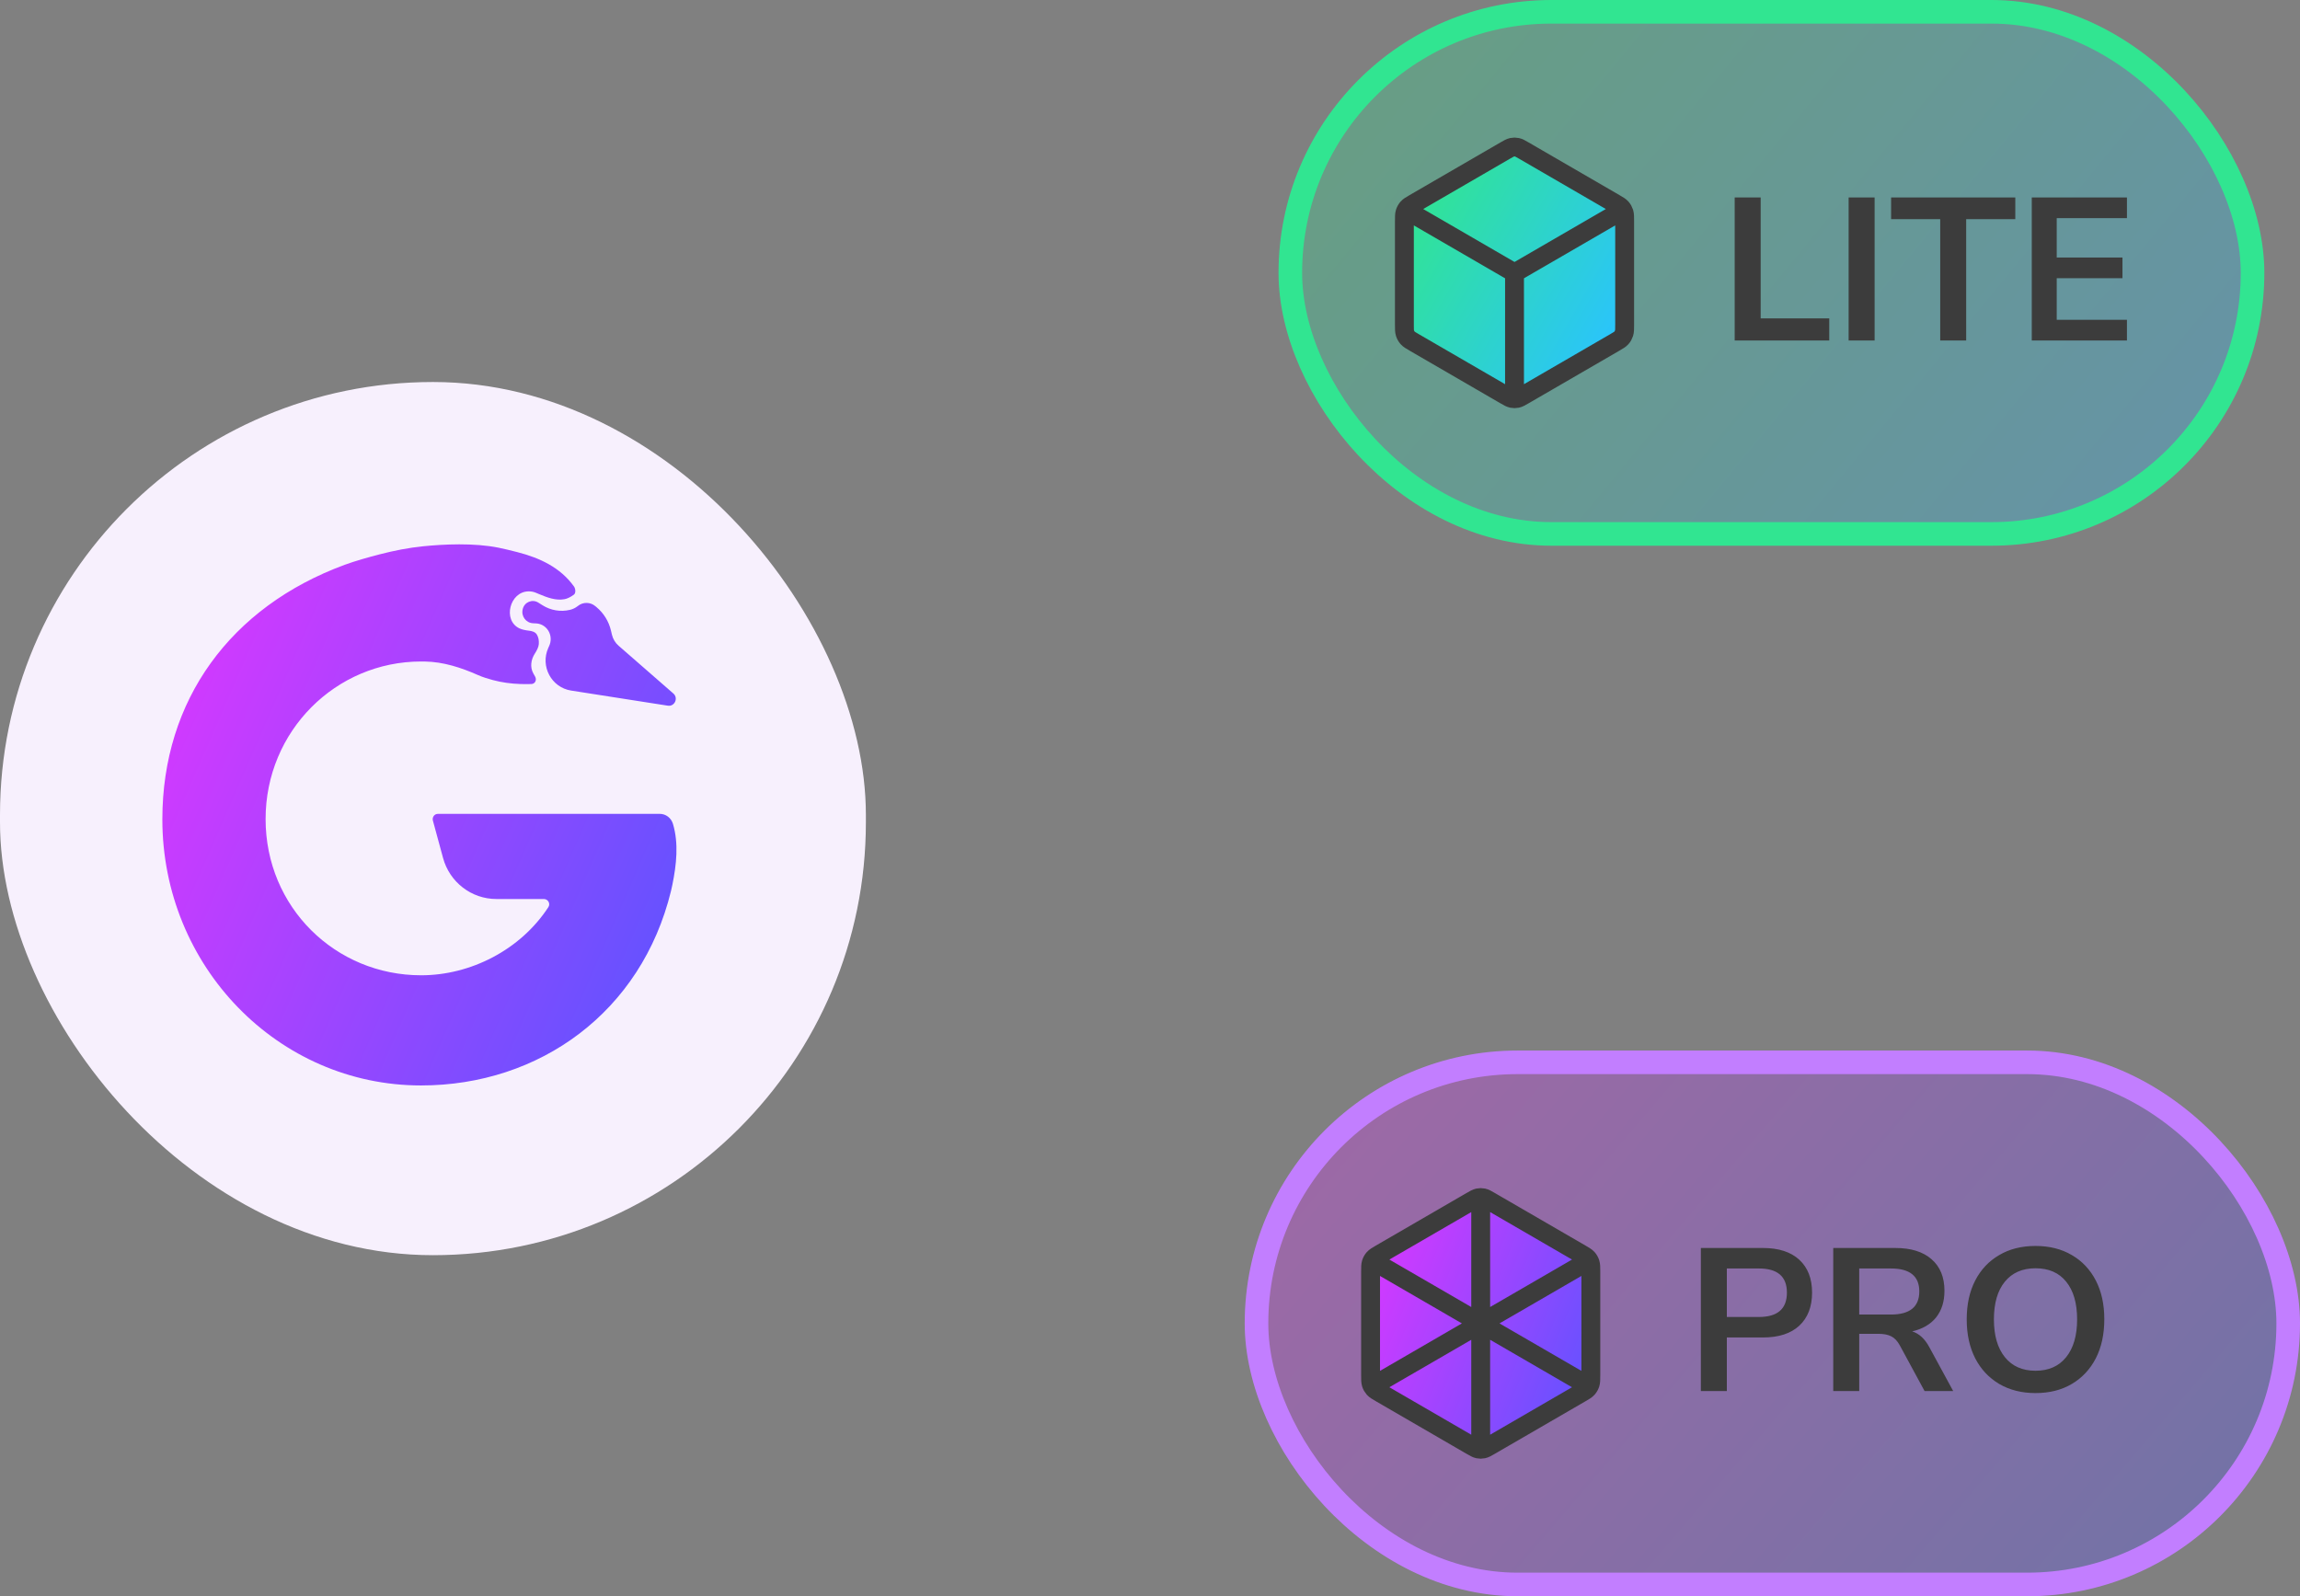 <svg width="170" height="118" viewBox="0 0 170 118" fill="none" xmlns="http://www.w3.org/2000/svg">
<rect x="0" y="0" width="170" height="118" fill="#808080" stroke="none"/>
<rect y="28.239" width="64" height="64.547" rx="32" fill="#F7F0FD"/>
<path fill-rule="evenodd" clip-rule="evenodd" d="M38.218 40.809C37.714 40.681 37.227 40.563 36.861 40.489C35.023 40.116 32.771 40.232 31.28 40.382C30.193 40.491 29.122 40.704 28.064 40.977C27.237 41.191 26.24 41.47 25.473 41.753C17.049 44.86 12 51.742 12 60.569C12 71.433 20.56 80.239 31.119 80.239C39.889 80.239 47.415 74.805 49.596 65.861C49.63 65.721 49.663 65.57 49.695 65.414C49.998 63.926 50.174 62.356 49.74 60.902C49.609 60.462 49.214 60.162 48.767 60.162H32.365C32.328 60.162 32.292 60.168 32.257 60.178C32.055 60.239 31.939 60.457 31.998 60.665L32.747 63.422C33.233 65.214 34.847 66.457 36.688 66.457H40.195C40.508 66.457 40.703 66.796 40.53 67.06C38.458 70.23 34.769 72.095 31.128 72.095C24.793 72.095 19.631 67.067 19.631 60.548C19.631 54.03 24.829 48.899 31.128 48.899C31.219 48.899 31.311 48.9 31.403 48.901C32.777 48.922 34.097 49.355 35.355 49.913C35.665 50.051 36.06 50.173 36.423 50.271C37.089 50.45 37.774 50.542 38.463 50.564C38.734 50.573 39.023 50.575 39.279 50.565C39.553 50.553 39.69 50.263 39.555 50.022L39.42 49.779C39.164 49.321 39.242 48.761 39.528 48.32C39.688 48.073 39.809 47.824 39.825 47.615C39.846 47.341 39.799 47.106 39.683 46.912C39.563 46.711 39.319 46.645 39.087 46.62C38.869 46.596 38.593 46.547 38.383 46.446C37.139 45.845 37.677 43.74 39.056 43.715C39.242 43.711 39.427 43.741 39.605 43.816C39.684 43.849 39.761 43.882 39.836 43.913C40.442 44.168 41.076 44.411 41.722 44.294C41.926 44.257 42.156 44.147 42.412 43.963C42.575 43.846 42.542 43.519 42.425 43.355C41.417 41.946 39.889 41.235 38.218 40.809ZM45.719 47.731L49.77 51.265C50.158 51.604 49.866 52.245 49.359 52.165L42.212 51.048C40.757 50.82 39.917 49.25 40.526 47.895L40.596 47.739C40.738 47.425 40.738 47.065 40.597 46.751C40.422 46.361 40.045 46.103 39.623 46.083L39.395 46.072C38.877 46.048 38.51 45.551 38.633 45.042L38.639 45.018C38.763 44.506 39.345 44.267 39.788 44.546L40.103 44.744C40.707 45.124 41.435 45.246 42.127 45.082C42.335 45.033 42.529 44.939 42.697 44.807L42.724 44.786C43.1 44.49 43.629 44.498 43.997 44.805L44.092 44.884C44.622 45.326 44.995 45.93 45.156 46.606L45.231 46.922C45.306 47.237 45.477 47.52 45.719 47.731Z" fill="url(#paint0_linear_1490_158441)"/>
<rect x="92.872" y="78.53" width="76.256" height="38.597" rx="19.299" fill="url(#paint1_linear_1490_158441)" fill-opacity="0.3"/>
<rect x="92.872" y="78.53" width="76.256" height="38.597" rx="19.299" stroke="#C27EFF" stroke-width="1.744"/>
<path d="M108.74 88.797C108.997 88.649 109.125 88.574 109.261 88.545C109.381 88.519 109.505 88.519 109.625 88.545C109.761 88.574 109.889 88.649 110.146 88.797L116.839 92.678C117.11 92.835 117.245 92.914 117.344 93.025C117.431 93.124 117.497 93.241 117.538 93.369C117.583 93.513 117.583 93.675 117.583 93.998V101.66C117.583 101.983 117.583 102.145 117.538 102.289C117.497 102.417 117.431 102.534 117.344 102.633C117.245 102.745 117.11 102.823 116.839 102.98L110.146 106.861C109.889 107.009 109.761 107.084 109.625 107.113C109.505 107.139 109.381 107.139 109.261 107.113C109.125 107.084 108.997 107.009 108.74 106.861L102.047 102.98C101.776 102.823 101.641 102.745 101.542 102.633C101.455 102.534 101.389 102.417 101.348 102.289C101.303 102.145 101.303 101.983 101.303 101.66V93.998C101.303 93.675 101.303 93.513 101.348 93.369C101.389 93.241 101.455 93.124 101.542 93.025C101.641 92.914 101.776 92.835 102.047 92.678L108.74 88.797Z" fill="url(#paint2_linear_1490_158441)"/>
<path d="M109.443 88.862V97.829M109.443 97.829L117.131 93.372M109.443 97.829L101.755 93.372M109.443 97.829V106.796M117.131 102.286L110.146 98.237C109.889 98.088 109.761 98.013 109.625 97.984C109.505 97.959 109.381 97.959 109.261 97.984C109.125 98.013 108.997 98.088 108.74 98.237L101.755 102.286M117.583 101.66V93.998C117.583 93.675 117.583 93.513 117.538 93.369C117.497 93.241 117.431 93.124 117.344 93.025C117.245 92.914 117.11 92.835 116.839 92.678L110.146 88.797C109.889 88.649 109.761 88.574 109.625 88.545C109.505 88.519 109.381 88.519 109.261 88.545C109.125 88.574 108.997 88.649 108.74 88.797L102.047 92.678C101.776 92.835 101.641 92.914 101.542 93.025C101.455 93.124 101.389 93.241 101.348 93.369C101.303 93.513 101.303 93.675 101.303 93.998V101.66C101.303 101.983 101.303 102.145 101.348 102.289C101.389 102.417 101.455 102.534 101.542 102.633C101.641 102.745 101.776 102.823 102.047 102.98L108.74 106.861C108.997 107.009 109.125 107.084 109.261 107.113C109.381 107.139 109.505 107.139 109.625 107.113C109.761 107.084 109.889 107.009 110.146 106.861L116.839 102.98C117.11 102.823 117.245 102.745 117.344 102.633C117.431 102.534 117.497 102.417 117.538 102.289C117.583 102.145 117.583 101.983 117.583 101.66Z" stroke="#3C3C3C" stroke-width="1.395" stroke-linecap="round" stroke-linejoin="round"/>
<path d="M125.716 102.829V92.254H130.306C131.466 92.254 132.361 92.544 132.991 93.124C133.621 93.704 133.936 94.514 133.936 95.554C133.936 96.594 133.621 97.409 132.991 97.999C132.361 98.579 131.466 98.869 130.306 98.869H127.636V102.829H125.716ZM127.636 97.354H130.006C131.386 97.354 132.076 96.754 132.076 95.554C132.076 94.364 131.386 93.769 130.006 93.769H127.636V97.354ZM135.501 102.829V92.254H140.091C141.251 92.254 142.146 92.534 142.776 93.094C143.406 93.644 143.721 94.419 143.721 95.419C143.721 96.209 143.516 96.864 143.106 97.384C142.696 97.894 142.106 98.239 141.336 98.419C141.846 98.579 142.266 98.964 142.596 99.574L144.366 102.829H142.251L140.421 99.454C140.241 99.124 140.026 98.899 139.776 98.779C139.536 98.659 139.226 98.599 138.846 98.599H137.421V102.829H135.501ZM137.421 97.174H139.761C141.161 97.174 141.861 96.604 141.861 95.464C141.861 94.334 141.161 93.769 139.761 93.769H137.421V97.174ZM150.451 102.979C149.431 102.979 148.536 102.754 147.766 102.304C147.006 101.854 146.416 101.224 145.996 100.414C145.576 99.594 145.366 98.634 145.366 97.534C145.366 96.424 145.576 95.464 145.996 94.654C146.416 93.844 147.006 93.219 147.766 92.779C148.526 92.329 149.421 92.104 150.451 92.104C151.481 92.104 152.376 92.329 153.136 92.779C153.896 93.219 154.486 93.844 154.906 94.654C155.326 95.464 155.536 96.419 155.536 97.519C155.536 98.629 155.326 99.594 154.906 100.414C154.486 101.224 153.896 101.854 153.136 102.304C152.376 102.754 151.481 102.979 150.451 102.979ZM150.451 101.329C151.421 101.329 152.176 100.994 152.716 100.324C153.256 99.654 153.526 98.724 153.526 97.534C153.526 96.334 153.256 95.404 152.716 94.744C152.186 94.084 151.431 93.754 150.451 93.754C149.481 93.754 148.726 94.084 148.186 94.744C147.646 95.404 147.376 96.334 147.376 97.534C147.376 98.724 147.646 99.654 148.186 100.324C148.726 100.994 149.481 101.329 150.451 101.329Z" fill="#3C3C3C"/>
<rect x="95.372" y="0.872" width="71.12" height="38.597" rx="19.299" fill="url(#paint3_linear_1490_158441)" fill-opacity="0.3"/>
<rect x="95.372" y="0.872" width="71.12" height="38.597" rx="19.299" stroke="#31E591" stroke-width="1.744"/>
<path d="M111.24 11.139C111.497 10.991 111.625 10.916 111.761 10.887C111.881 10.861 112.005 10.861 112.125 10.887C112.261 10.916 112.389 10.991 112.646 11.139L119.339 15.02C119.61 15.177 119.745 15.255 119.844 15.367C119.931 15.466 119.997 15.583 120.038 15.711C120.083 15.855 120.083 16.017 120.083 16.34V24.002C120.083 24.325 120.083 24.487 120.038 24.631C119.997 24.759 119.931 24.876 119.844 24.975C119.745 25.086 119.61 25.165 119.339 25.322L112.646 29.203C112.389 29.351 112.261 29.426 112.125 29.455C112.005 29.48 111.881 29.48 111.761 29.455C111.625 29.426 111.497 29.351 111.24 29.203L104.547 25.322C104.276 25.165 104.141 25.086 104.042 24.975C103.955 24.876 103.889 24.759 103.848 24.631C103.803 24.487 103.803 24.325 103.803 24.002V16.34C103.803 16.017 103.803 15.855 103.848 15.711C103.889 15.583 103.955 15.466 104.042 15.367C104.141 15.255 104.276 15.177 104.547 15.02L111.24 11.139Z" fill="url(#paint4_linear_1490_158441)"/>
<path d="M119.631 15.713L111.943 20.171M111.943 20.171L104.255 15.713M111.943 20.171L111.943 29.138M120.083 24.002V16.34C120.083 16.017 120.083 15.855 120.038 15.711C119.997 15.583 119.931 15.466 119.844 15.367C119.745 15.255 119.61 15.177 119.339 15.02L112.646 11.139C112.389 10.991 112.261 10.916 112.125 10.887C112.005 10.861 111.881 10.861 111.761 10.887C111.625 10.916 111.497 10.991 111.24 11.139L104.547 15.02C104.276 15.177 104.141 15.255 104.042 15.367C103.955 15.466 103.889 15.583 103.848 15.711C103.803 15.855 103.803 16.017 103.803 16.34V24.002C103.803 24.325 103.803 24.487 103.848 24.631C103.889 24.759 103.955 24.876 104.042 24.975C104.141 25.086 104.276 25.165 104.547 25.322L111.24 29.203C111.497 29.351 111.625 29.426 111.761 29.455C111.881 29.48 112.005 29.48 112.125 29.455C112.261 29.426 112.389 29.351 112.646 29.203L119.339 25.322C119.61 25.165 119.745 25.086 119.844 24.975C119.931 24.876 119.997 24.759 120.038 24.631C120.083 24.487 120.083 24.325 120.083 24.002Z" stroke="#3C3C3C" stroke-width="1.395" stroke-linecap="round" stroke-linejoin="round"/>
<path d="M128.216 25.171V14.596H130.136V23.536H135.206V25.171H128.216ZM136.638 25.171V14.596H138.558V25.171H136.638ZM143.407 25.171V16.201H139.777V14.596H148.957V16.201H145.327V25.171H143.407ZM150.174 25.171V14.596H157.209V16.126H152.019V19.036H156.879V20.566H152.019V23.641H157.209V25.171H150.174Z" fill="#3C3C3C"/>
<defs>
<linearGradient id="paint0_linear_1490_158441" x1="50" y1="80.239" x2="3.416" y2="59.921" gradientUnits="userSpaceOnUse">
<stop stop-color="#5855FF"/>
<stop offset="1" stop-color="#E036FF"/>
</linearGradient>
<linearGradient id="paint1_linear_1490_158441" x1="162.433" y1="113.294" x2="110.863" y2="69.164" gradientUnits="userSpaceOnUse">
<stop stop-color="#5855FF"/>
<stop offset="1" stop-color="#E036FF"/>
</linearGradient>
<linearGradient id="paint2_linear_1490_158441" x1="117.583" y1="107.132" x2="97.129" y2="98.915" gradientUnits="userSpaceOnUse">
<stop stop-color="#5855FF"/>
<stop offset="1" stop-color="#E036FF"/>
</linearGradient>
<linearGradient id="paint3_linear_1490_158441" x1="101.025" y1="4.707" x2="151.822" y2="46.596" gradientUnits="userSpaceOnUse">
<stop stop-color="#31E591"/>
<stop offset="1" stop-color="#2AC3FF"/>
</linearGradient>
<linearGradient id="paint4_linear_1490_158441" x1="103.803" y1="15.519" x2="120.083" y2="24.823" gradientUnits="userSpaceOnUse">
<stop stop-color="#31E591"/>
<stop offset="1" stop-color="#2AC3FF"/>
</linearGradient>
</defs>
</svg>
